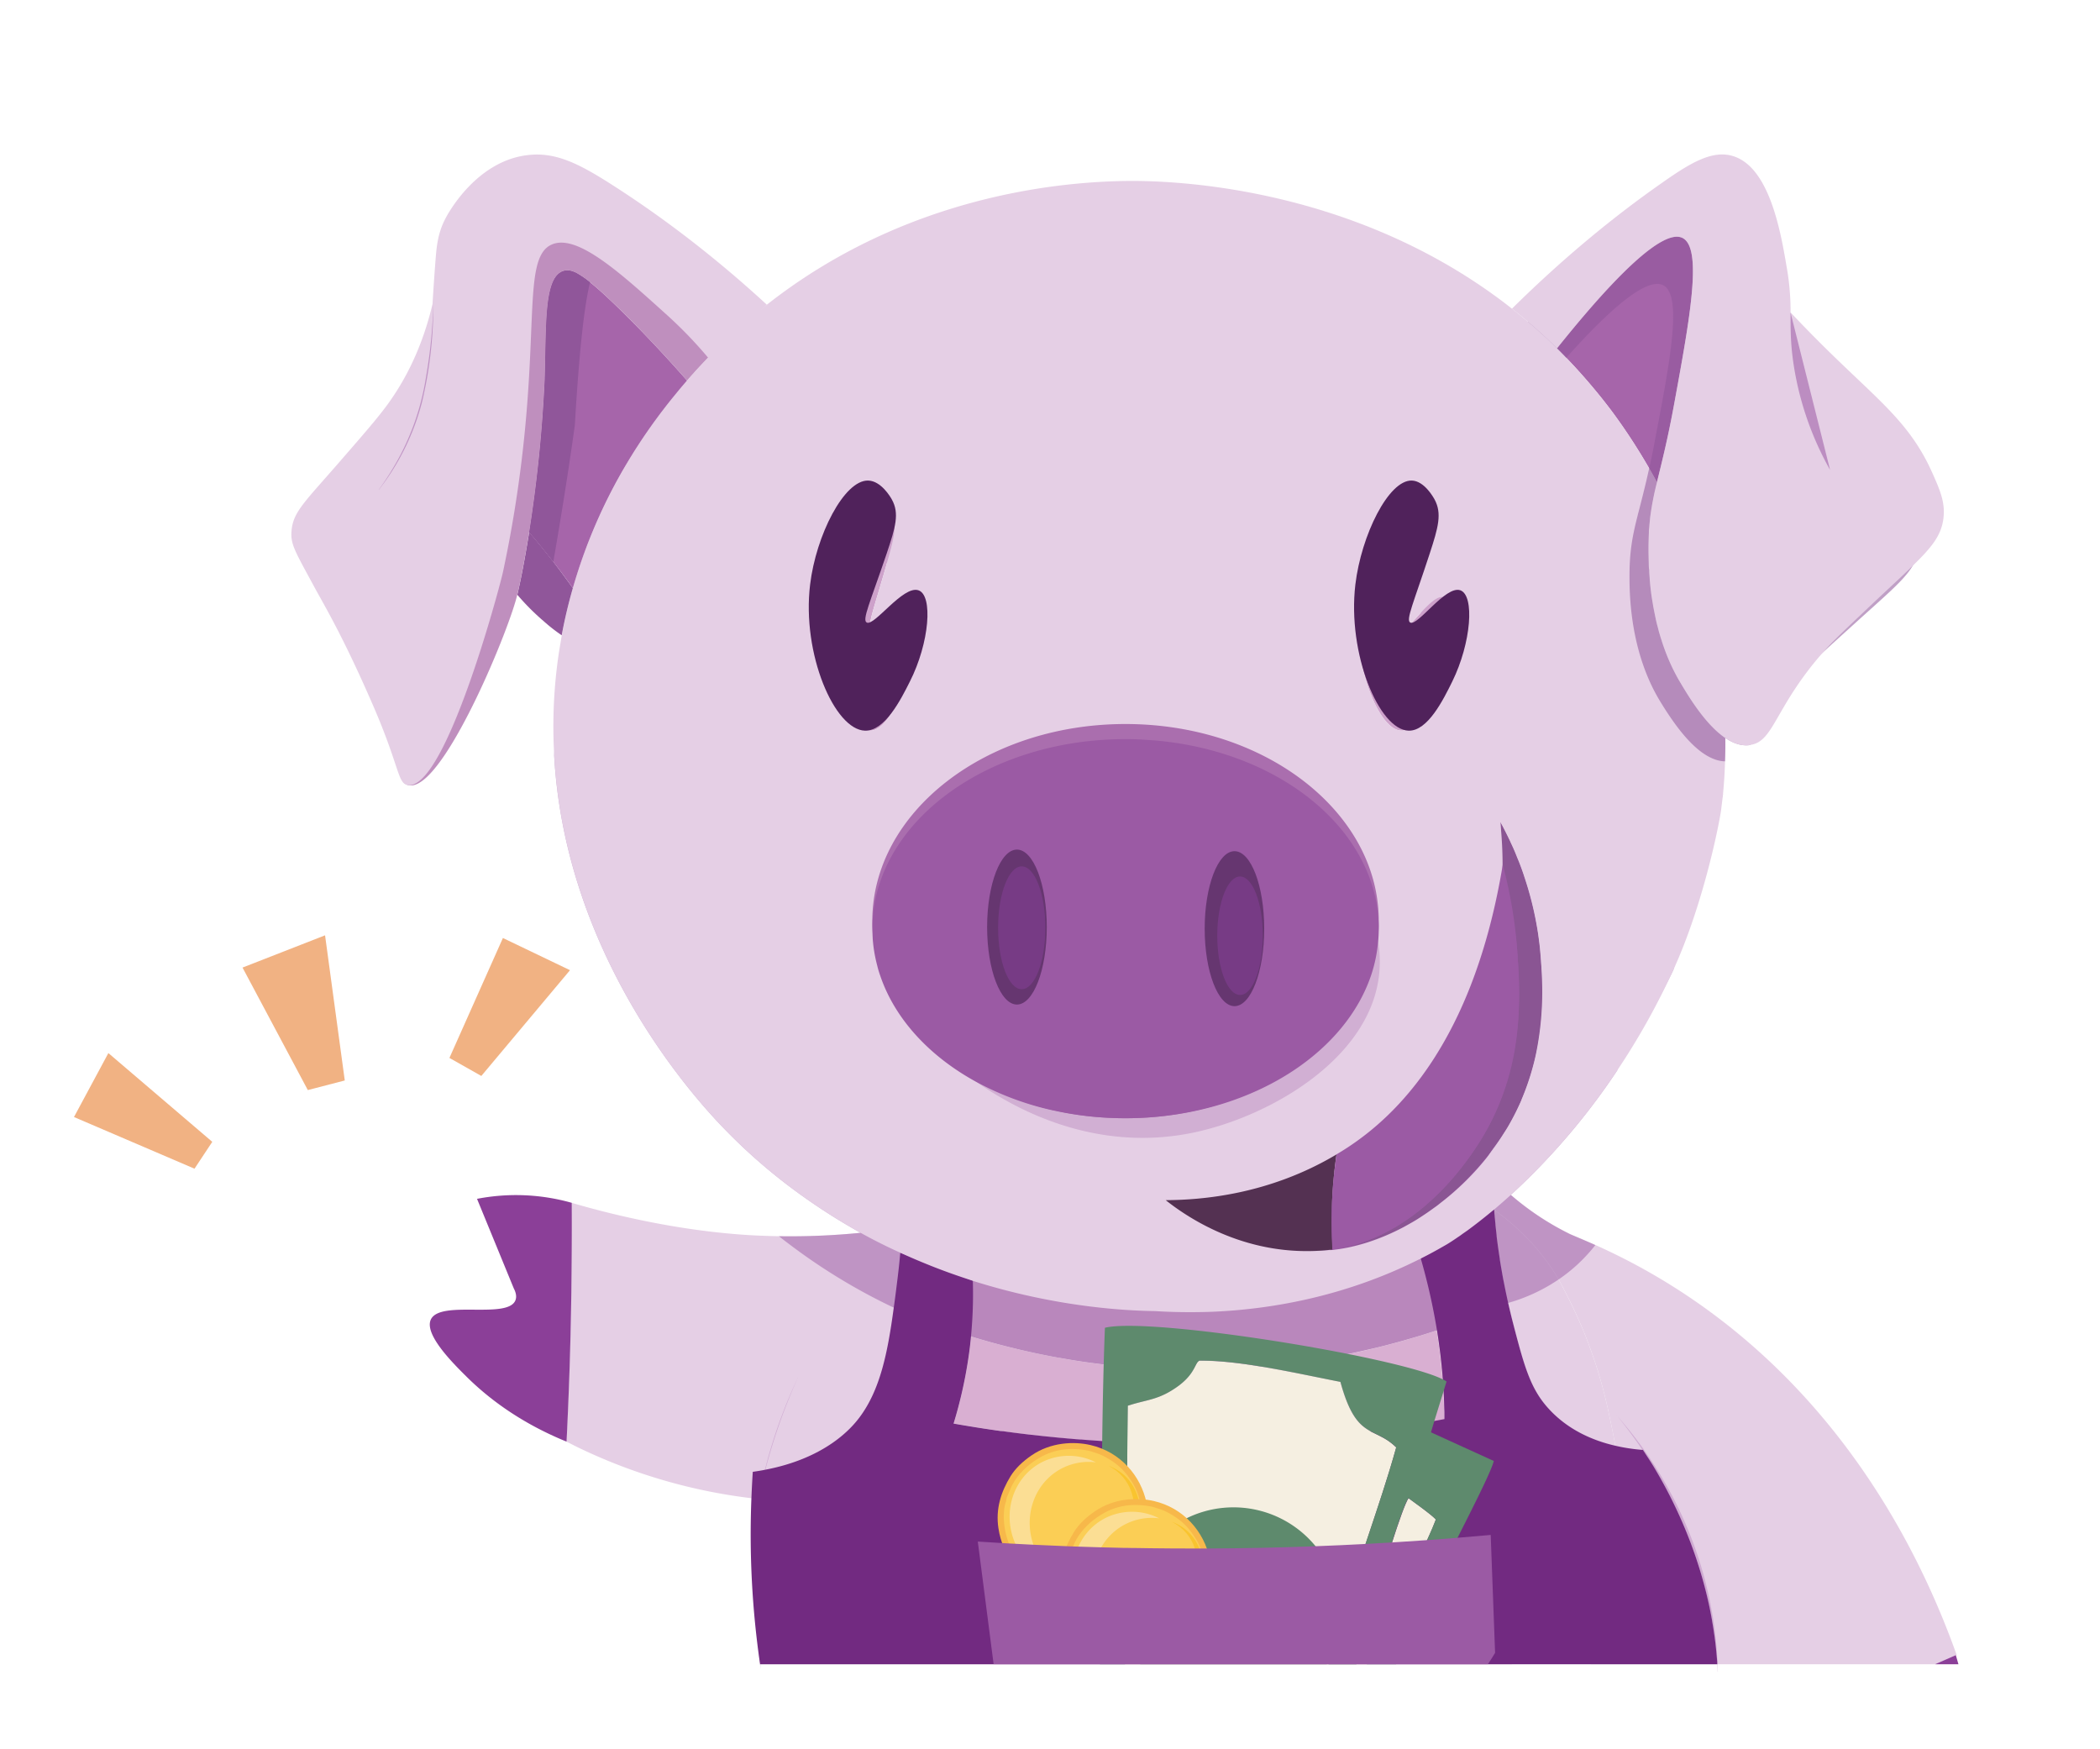 <svg id="Layer_1" data-name="Layer 1" xmlns="http://www.w3.org/2000/svg" viewBox="0 0 1709.66 1423.49"><defs><style>.cls-1{fill:#e5cfe5;}.cls-2,.cls-24,.cls-31,.cls-7{fill:#9b5aa4;}.cls-3{fill:#f1b283;}.cls-4{fill:#d9afd2;}.cls-5{fill:#d9b5d5;}.cls-6{fill:#8b3f98;}.cls-7{opacity:0.5;}.cls-8{fill:#cda1ca;}.cls-9{fill:#8a5593;}.cls-10{fill:none;}.cls-11{fill:#a665aa;}.cls-12{opacity:0.23;}.cls-13{fill:#853293;}.cls-14{fill:#722a81;}.cls-15{fill:#f5efe1;}.cls-15,.cls-16,.cls-18,.cls-19,.cls-20,.cls-21{fill-rule:evenodd;}.cls-16,.cls-17{fill:#5e8a6d;}.cls-18{fill:#f7b84a;}.cls-19{fill:#fbce55;}.cls-20{fill:#f9c42f;}.cls-21{fill:#fbde94;}.cls-22{fill:#50225b;}.cls-23{fill:#543152;}.cls-24{opacity:0.27;}.cls-25{fill:#aa6eae;}.cls-26{fill:#663670;}.cls-27{fill:#773b85;}.cls-28,.cls-29{fill:#90569a;}.cls-28,.cls-31{opacity:0.56;}.cls-30{fill:#b57fb4;opacity:0.87;}.cls-32{opacity:0.51;}</style></defs><path class="cls-1" d="M1315.18,1177.31c-17.12-3.91-38.07-12.24-54.43-30.18-15-16.45-20-34.91-29.36-71.1-1.2-4.73-2.4-9.84-3.67-15.32a539.4,539.4,0,0,1-11.57-75.89,186.13,186.13,0,0,1,26.81,22.82,179.3,179.3,0,0,1,25.45,33.11c.07.15.15.22.22.37.15.3.38.6.53.9l.22.45c.9,1.5,1.73,3.08,2.7,5,.38.6.68,1.27,1.06,2,.9,1.8,1.95,3.75,3.15,6.15.07.15.15.23.22.38,1.5,3.08,3.08,6.23,4.58,9.38,3.61,7.59,7,15.4,10.29,23.65,1.2,3.08,2.4,6.23,3.53,9.46,1.27,3.53,2.55,7.13,3.75,10.74,1.13,3.45,2.25,6.9,3.3,10.51.08.15.08.37.15.52,1.43,4.81,2.78,9.76,4.06,14.72.6,2.18,1,4.28,1.57,6.46s1,4.35,1.51,6.53C1310.9,1155.68,1313.07,1165.74,1315.18,1177.31Z"/><path class="cls-2" d="M1217.27,931.3c-5.78,10.6-50.9,93-133.38,104.63-.12-1.89-.24-3.77-.35-5.78s-.24-4-.24-6c-.23-10.25-.23-21.32.35-33,.12-3.3.36-6.6.59-9.78.83-9.54,1.89-18.61,3.07-27.1,3.18-1.88,6.24-3.77,9.31-5.77,102.15-67.16,125.24-183.8,130.19-243.19A310.12,310.12,0,0,1,1242.72,785C1244.6,811.71,1248.73,871.68,1217.27,931.3Z"/><polygon class="cls-3" points="60.23 909.34 158.35 951.39 172.82 929.53 88.23 857.28 60.23 909.34"/><polygon class="cls-3" points="197.44 787.67 250.6 887.39 280.69 879.58 264.64 761.41 197.44 787.67"/><polygon class="cls-3" points="409.43 763.6 365.89 861.23 391.86 875.9 464.05 789.8 409.43 763.6"/><path class="cls-4" d="M1175.84,1155.76a1104.91,1104.91,0,0,1-183.63,19.59,1101.43,1101.43,0,0,1-215.91-16.44,363.69,363.69,0,0,0,11.93-52.55c1-6.31,1.73-12.46,2.26-18.39a622.11,622.11,0,0,0,149.77,26.42c90.54,4.66,168.76-11.33,229.35-31.3.52,3.23,1.05,6.53,1.5,9.91A493.64,493.64,0,0,1,1175.84,1155.76Z"/><path class="cls-5" d="M1240,1180a238.17,238.17,0,0,0-32.88-68.46c2.4-5.18,10.51-23.8,11-46.63a85.56,85.56,0,0,0-8.33-40.31,87.26,87.26,0,0,0-15.77-22.37h-.07c-.45-.53-.83-.9-1.28-1.35-12.09,8-24.1,15.84-36.18,23.8-16.22,2.47-33.11,4.65-50.75,6.38h-.23c-7.13.82-14.26,1.42-21.69,2h-.08c-5.86.45-11.79.91-17.79,1.2h-.08c-23.35,1.43-47.74,2.11-73,1.81h-1.28a1007.43,1007.43,0,0,1-221.17-27.33c-.67,1.13-1.42,2.25-2.17,3.38s-1.43,2.33-2.11,3.53c-1.42,2.32-2.85,4.73-4.2,7.13-1.2,2.18-2.48,4.43-3.68,6.76a7.56,7.56,0,0,0-.45.82h-.07q-2.26,4-4.51,8.33c-1.5,2.93-2.93,5.86-4.35,8.86s-2.86,6-4.28,9.09-2.85,6.15-4.13,9.38c-.53,1.2-1,2.48-1.5,3.68-.83,2-1.65,4-2.48,6.16q-1.92,4.72-3.6,9.68a9.43,9.43,0,0,0-.53,1.35c-.9,2.55-1.8,5.18-2.63,7.81-.6,1.58-1.05,3.15-1.5,4.73-.75,2.18-1.42,4.43-2.1,6.68-.38,1.28-.75,2.55-1,3.83-.9,3-1.73,6-2.48,9.08-.9,3.46-1.73,7-2.55,10.59-.08.3-.15.67-.23,1a2.32,2.32,0,0,0-.22,1c0,.08,0,.08-.08.15-.82,3.68-1.57,7.43-2.25,11.19s-1.35,7.43-1.95,11.18l-.45,3.16c-.08.67-.23,1.35-.3,2-.45,3-.83,6-1.2,9-.38,3.38-.83,7.36-1.35,11.71v.08c-.53,4.35-1,9.16-1.36,14.26-.6,6.91-1,14.42-1.27,22.38-.15,4-.23,8.18-.23,12.46,0,3.07,0,6.23.15,9.38,0,1.88.08,3.75.15,5.71s.15,3.9.3,5.93c.15,2.4.3,4.8.53,7.2.15,2.18.37,4.43.6,6.61.6,5.26,1.28,10.59,2.1,15.92.45,2.4.9,4.88,1.35,7.28.23,1.42.53,2.85.83,4.2.82,4,1.73,7.89,2.78,11.86.6,2.41,1.27,4.81,2.1,7.21a2.08,2.08,0,0,0,.15.68c.37,1.42.82,2.85,1.35,4.28.75,2.4,1.58,4.8,2.48,7.13,1.05,2.92,2.25,5.85,3.53,8.71,1.05,2.55,2.17,5.1,3.45,7.65s2.48,5.18,3.9,7.66,2.71,5,4.21,7.36l.55.89h491.1C1253.11,1300.64,1256.16,1235,1240,1180Zm-448.36-18.51-2.47-.4-5.53-.92-.64-.11-.63-.1-1-.18-.48-.08-4.55-.79a365,365,0,0,0,11.94-52.55c1-6.31,1.72-12.47,2.25-18.4,2.2.67,4.42,1.34,6.68,2l2.23.65q1.5.45,3,.87,3,.87,6.14,1.72l4.69,1.26,2.36.62,2.39.62,3.21.81,3.23.8,4.08,1q6.15,1.47,12.5,2.85l4.34.92,4.58.94,4.62.91,3.75.72,4,.74.27,0,.35.06,2.44.43q2.88.51,5.79,1l3.18.52c1.33.22,2.66.43,4,.63l5.26.79c2.47.35,5,.7,7.48,1l2.12.28c1.36.17,2.73.35,4.1.51l.73.09.63.08q4.86.59,9.81,1.09c1,.11,2,.21,3,.3l2.43.24,1.1.1,3,.28,1.84.15c.42,0,.85.08,1.28.11q2.44.21,4.92.39c.59,0,1.19.1,1.79.13,1.53.12,3.07.22,4.61.32l1.4.09h0l1.86.11,4.45.25,5,.23,3.44.14,3.43.12,3.92.11,3.89.09,2.38,0,2.63,0c2.09,0,4.17,0,6.24,0h.71c2,0,3.89,0,5.83,0l5.23-.07,5.19-.12h.4l5.18-.16c3.22-.11,6.41-.25,9.59-.41l4.41-.24,3.06-.19,3.45-.23,2.88-.2.54,0c1.62-.12,3.23-.24,4.84-.38l5.33-.46h0c2.25-.21,4.49-.42,6.71-.65q3.56-.36,7.07-.76c1.36-.15,2.72-.31,4.07-.48,2-.24,4-.48,5.95-.74s3.93-.52,5.89-.79c2.15-.3,4.28-.61,6.41-.93h0c3.18-.48,6.34-1,9.46-1.5,1-.17,2.09-.34,3.13-.53s2.08-.35,3.12-.54l3.09-.55,3.08-.56,3.87-.74,4.18-.82,4-.82.1,0,.15,0,4.64-1,1.12-.24,3.73-.82,3.18-.72,1.89-.43,4.38-1,4.26-1q2.51-.62,5-1.24l1.78-.46c1.51-.39,3-.78,4.51-1.18,1.85-.49,3.69-1,5.51-1.49s3.64-1,5.44-1.52l2.69-.77c2.68-.77,5.34-1.55,8-2.35l3-.9,4.19-1.31c2.78-.87,5.53-1.76,8.24-2.65.52,3.23,1.05,6.53,1.5,9.91.11.76.21,1.52.31,2.28a3.87,3.87,0,0,1,.06.46c.08.52.15,1,.21,1.55,0,.33.09.65.13,1,.09.69.18,1.37.26,2a4.53,4.53,0,0,1,.06.5c.06.46.12.92.17,1.37.1.72.18,1.45.26,2.16v0c.07.55.13,1.1.19,1.65.19,1.69.37,3.37.54,5,.1,1,.2,2,.29,2.92q.12,1.13.21,2.25c.09.94.17,1.87.25,2.8.1,1.2.2,2.39.29,3.57.07.92.15,1.85.21,2.76l.09,1.25c0,.38,0,.75.08,1.12l0,.37c0,.61.08,1.21.11,1.8.08,1.21.15,2.42.22,3.61v0l.09,1.7c0,.78.09,1.55.12,2.32,0,.57.06,1.14.08,1.71l0,.68c0,.79.07,1.58.1,2.37q.11,2.7.18,5.34c0,1.27.07,2.54.09,3.79l0,1.65c0,.89,0,1.79,0,2.67q-4,.78-8.13,1.53-3,.57-6.11,1.11l-3.09.55-3.11.54q-3.84.66-7.76,1.31l-4.88.8-3.21.51-3.24.51-3.25.5-6.57,1-5,.71-2.26.32-.25,0-1.55.22-.81.11-.16,0-1.3.18-2.25.3-1.79.23-5.39.7-5.31.66-1,.12-2.35.29-2.43.28-1.19.14-2.32.26-3.71.41-3.67.4-3.8.4-2.21.22h0c-3.38.34-6.79.66-10.23,1l-.78.07-2,.18-3.78.33-3.38.28-.5,0-2.91.24-.47,0-.88.07-1,.07-.21,0-2.32.17-3.94.29-4,.27-4.42.29-1.56.1-4.68.28-6.28.34-5.34.26c-.63,0-1.27.06-1.9.09-1.38.07-2.76.13-4.15.18l-2.2.09c-1.32.06-2.65.11-4,.15l-2,.07-1.5,0-4.52.14-6.52.17q-6.26.15-12.44.21-9.06.09-18,0h-1.92l-2.08,0h-2.25c-.77,0-1.53,0-2.3,0l-1.51,0-3.18,0-2.77,0-3.69-.08-1,0-1.36,0-.9,0h-.84l-.57,0-2.23-.06-.69,0-1.91-.06h0l-2.06-.07-.55,0c-1.69,0-3.36-.11-5-.18l-1.06,0-.55,0-.52,0-.76,0h0l-4.18-.18-1.79-.08-3.37-.16-5.11-.26q-3.11-.16-6.18-.36c-1.32-.07-2.64-.16-4-.24l-.85-.06-3.35-.22c-2.22-.15-4.43-.3-6.63-.47q-2-.14-4-.3l-2.39-.19-.54,0-3-.24-.21,0-6.08-.52-5.85-.53-.18,0-6-.58L856,1170l-3.28-.33-.15,0-3.76-.4c-2.6-.28-5.19-.57-7.75-.87l-1.08-.13-.37,0-2.5-.29-.35-.05-.66-.08-2.25-.27q-4-.48-8-1l-3.73-.49c-1.94-.25-3.87-.52-5.79-.79l-.84-.12h-.1l-.13,0h-.11l-.2,0-.19,0-.63-.09-.4-.06-1.11-.16-1-.14-1-.14-.45-.07-2.68-.39-2.48-.37-2.88-.43-5.25-.81-2.66-.42Z"/><path class="cls-1" d="M739.54,1354.84H618.88a579.24,579.24,0,0,1-1.21-134.52h0l-5.92-.68a447.15,447.15,0,0,1-141.52-41.51c-3-1.48-6-3-9-4.52l-.11-.06h0q3-58.79,3.9-121.24c.45-24.7.45-49.1.38-73.12l.07,0c26.3,7.73,75.88,20.55,131.08,25.28,11,1,23.65,1.65,37.54,1.88a576.1,576.1,0,0,0,66.51-2.78c10.44-1.13,21.4-2.48,32.81-4.43,11.56,3.23,23.8,6.53,36.79,9.61-.75,1-1.43,2.25-2.1,3.38s-1.43,2.33-2.11,3.53c-1.42,2.32-2.85,4.73-4.2,7.13-1.35,2.18-2.55,4.43-3.83,6.68a8.89,8.89,0,0,0-.45.83c-1.5,2.77-3,5.55-4.43,8.4s-2.93,5.86-4.35,8.86-2.93,6-4.28,9.09-2.85,6.15-4.13,9.38c-.6,1.2-1.05,2.4-1.58,3.61-.82,2-1.65,4.12-2.4,6.23q-1.92,4.72-3.6,9.68a9.43,9.43,0,0,0-.53,1.35c-.9,2.55-1.8,5.18-2.63,7.81-.6,1.58-1.05,3.15-1.5,4.73-.75,2.18-1.42,4.43-2.1,6.68-.38,1.28-.75,2.55-1,3.83-.9,3-1.73,6-2.48,9.08-1,3.53-1.8,7-2.55,10.59-.08.3-.15.67-.23,1a2.32,2.32,0,0,0-.22,1c0,.08,0,.08-.08.15-.82,3.68-1.57,7.43-2.25,11.19s-1.35,7.35-1.95,11.18l-.45,3.16c-.08.67-.23,1.35-.3,2-.53,2.93-.9,5.93-1.28,9-.37,3.45-.82,7.36-1.27,11.71v.08c-.53,4.35-1,9.16-1.36,14.26-.6,6.91-1,14.42-1.27,22.38-.15,4-.23,8.18-.23,12.46,0,3.07,0,6.23.15,9.38,0,1.88.08,3.75.15,5.71s.15,3.9.3,5.93c.15,2.4.3,4.8.53,7.2.15,2.18.37,4.43.6,6.61.6,5.26,1.28,10.59,2.1,15.92.45,2.4.9,4.88,1.35,7.28.23,1.42.53,2.85.83,4.2.82,4,1.73,7.89,2.78,11.86.6,2.41,1.27,4.81,2.1,7.21a2.08,2.08,0,0,0,.15.68c.37,1.42.82,2.85,1.35,4.28.75,2.4,1.58,4.8,2.48,7.13,1.05,2.92,2.25,5.85,3.53,8.71,1.05,2.55,2.17,5.1,3.45,7.65s2.48,5.18,3.9,7.66,2.71,5,4.21,7.36Z"/><path class="cls-1" d="M1593,1347.34l-.67.31-15.38,7.19h-281.7c.19-.29.36-.59.54-.89,34.08-57.81,27.63-130,19.37-176.65-2.1-11.56-4.28-21.62-5.93-29.43-.53-2.18-1-4.35-1.51-6.53s-1-4.28-1.57-6.46c-1.28-5-2.63-9.91-4.06-14.71-.07-.15-.07-.38-.15-.53-1-3.6-2.17-7.05-3.3-10.51s-2.48-7.2-3.75-10.73c-1.13-3.23-2.33-6.38-3.53-9.46-3.3-8.26-6.68-16.07-10.29-23.65-1.5-3.15-3.07-6.31-4.58-9.38-.07-.15-.15-.23-.22-.38-1.2-2.4-2.25-4.35-3.15-6.15-.38-.68-.68-1.36-1.06-2-1-1.87-1.8-3.45-2.7-5l-.22-.45a3.28,3.28,0,0,0-.26-.43c-.09-.16-.19-.31-.27-.47s-.15-.23-.22-.38a179.64,179.64,0,0,0-25.45-33.11,186.13,186.13,0,0,0-26.81-22.82c4.36-3.68,9-7.73,13.82-12.08a224.72,224.72,0,0,0,48.65,32.13c6.38,3.08,11.18,4.88,15.76,6.75,1.5.6,3,1.28,4.51,2a507.83,507.83,0,0,1,67.41,36.48C1507.59,1141,1568.48,1278.65,1593,1347.34Z"/><path class="cls-6" d="M465.14,1052.35c-.46,31.35-1.21,54.92-1.42,61.51q-1,30.3-2.47,59.73c-40.53-16.51-66.46-38-81.65-53.1-10.84-10.75-34.88-34.61-28.69-46.61,8.14-15.79,62.69.37,68.75-15.44,1.3-3.39-.06-7.1-1.42-9.71l-29.88-72.79a166.76,166.76,0,0,1,77.13,3.24C465.63,1007.42,465.43,1032.11,465.14,1052.35Z"/><path class="cls-6" d="M1594.42,1354.84h-19.07l16.93-7.42c0,.08,0,.15.07.23Q1593.43,1351.32,1594.42,1354.84Z"/><path class="cls-7" d="M1263.08,838.49v-.22c-.08-2.25-.38-4.28-.45-6.16a287.63,287.63,0,0,0-7.74-47.45.09.09,0,0,0,0,0,.31.31,0,0,0-.06-.09c.07-.08,0-.08,0-.08A287,287,0,0,0,1233.08,726c0-.07-.07-.15-.11-.22-1.73-3.53-3.45-6.68-5-9.61.06,1.12.14,3.57.14,7.18h0q0,2.6-.06,6v.37c-1,45.42-13.74,188.66-131.46,265.91-4.13,2.71-8.18,5.18-12.31,7.58h-.07c-.3.23-.6.38-.91.61l0,0a295.41,295.41,0,0,1-27.58,13.79h-.08a14.54,14.54,0,0,0-1.4.58h0l-.06,0a276.53,276.53,0,0,1-38.51,12.91c-7.88,2.1-15.54,3.68-22.82,5h-.08a314.92,314.92,0,0,1-51.95,4.58,215.4,215.4,0,0,0,44.82,27.25.1.1,0,0,1,.15,0l80.1-33.64h.08l17.49-7.35h0L1173,989.54l.11,0,0,0,.15-.15.07-.08,70.27-29.43.23-.22C1266.38,910.86,1265,864.24,1263.08,838.49Zm104.65-236.1a160.55,160.55,0,0,1-11.56-24.1v0c-7.06-18.32-14-45.79-14.11-83.22a216.08,216.08,0,0,1,1-23.35v-.25c1.13-10.95,3.16-20.4,5.86-31.58v-.07c-2.1-3.9-4.19-7.65-6.22-11.17,0,0,0,0,0,0-2.84-4.87-5.55-9.44-8.24-13.78h0l0,0c-6.83-11-13.21-20.42-18.69-27.93-5-7-9.31-12.39-12.39-16.29a460.57,460.57,0,0,0-35.81-39.79,424.5,424.5,0,0,0-36.64-32.28c-132.43-104.28-288.58-104.43-314.7-104-49.85.75-182,10.36-299.1,106.38-8.48,6.83-16.66,14.19-24.92,21.92a453.12,453.12,0,0,0-32.88,34.16,463.35,463.35,0,0,0-49.25,67.86,429.92,429.92,0,0,0-43.77,101.13c-3.53,12.23-6.53,25.07-9,38.43-.75,4.13-1.42,8.49-2.18,12.84-1.95,12.84-3.3,25.45-4,37.76C460.61,784.52,572.85,902,592.22,921.53a456.83,456.83,0,0,0,58.86,50.52,494.92,494.92,0,0,0,49.54,31.53,576.1,576.1,0,0,1-66.51,2.78c5.71,4.5,11.34,8.71,17,12.84a483.49,483.49,0,0,0,76.57,45.34c3.68,1.73,7.43,3.45,11.11,5.11l.08.07c15.16,6.08,32.43,12.39,51.65,18.24,2.2.67,4.42,1.34,6.68,2l2.23.65q1.5.45,3,.87,3,.87,6.14,1.72l4.69,1.26,2.36.62,2.39.62,3.21.81,3.23.8,4.08,1q6.15,1.47,12.5,2.85l4.34.92,4.58.94,4.62.91,3.75.72,4,.74.27,0,.35.06,2.44.43q2.88.51,5.79,1l3.18.52c1.33.22,2.66.43,4,.63l5.26.79c2.47.35,5,.7,7.48,1l2.12.28c1.36.17,2.73.35,4.1.51l.73.09.63.08q4.86.59,9.81,1.09c1,.11,2,.21,3,.3l2.43.24,1.1.1,3,.28,1.84.15c.42,0,.85.08,1.28.11q2.44.21,4.92.39c.59,0,1.19.1,1.79.13,1.53.12,3.07.22,4.61.32l1.4.09h0l1.86.11,4.45.25,5,.23,3.44.14,3.43.12,3.92.11,3.89.09,2.38,0,2.63,0c2.09,0,4.17,0,6.24,0h.71c2,0,3.89,0,5.83,0l5.23-.07,5.19-.12h.4l5.18-.16c3.22-.11,6.41-.25,9.59-.41l4.41-.24,3.06-.19,3.45-.23,2.88-.2.54,0c1.62-.12,3.23-.24,4.84-.38l5.33-.46h0c2.25-.21,4.49-.42,6.71-.65q3.56-.36,7.07-.76c1.36-.15,2.72-.31,4.07-.48,2-.24,4-.48,5.95-.74s3.93-.52,5.89-.79c2.15-.3,4.28-.61,6.41-.93h0c3.18-.48,6.34-1,9.46-1.5,1-.17,2.09-.34,3.13-.53s2.08-.35,3.12-.54l3.09-.55,3.08-.56,3.87-.74,4.18-.82,4-.82.1,0,.15,0,4.64-1,1.12-.24,3.73-.82,3.18-.72,1.89-.43,4.38-1,4.26-1q2.51-.62,5-1.24l1.78-.46c1.51-.39,3-.78,4.51-1.18,1.85-.49,3.69-1,5.51-1.49s3.64-1,5.44-1.52l2.69-.77c2.68-.77,5.34-1.55,8-2.35l3-.9,4.19-1.31c2.78-.87,5.53-1.76,8.24-2.65,17.64-5.85,33.86-12,48.42-18.17,3.31-1.35,6.53-2.77,9.69-4.2a141.59,141.59,0,0,0,41.18-19.12l0,0a133.1,133.1,0,0,0,15.09-11.94,136.24,136.24,0,0,0,14.87-16.06c-1.51-.68-3-1.36-4.51-2-5.33-2.47-10.58-4.65-15.76-6.75A224.72,224.72,0,0,1,1230,972.73c4.43-4,8.93-8.26,13.66-12.92l.23-.22a553,553,0,0,0,72.82-88.29c-.08-2.33-.15-4.43-.23-6.31,2-2.62,4-5.4,6.16-8.4a445.46,445.46,0,0,0,39.71-67l40.39-143C1386.8,634.74,1373.58,612.22,1367.73,602.39ZM712.26,794.2c.53-2.78,1.13-5.63,1.8-8.33,0,0,0,0,0,0,.2-.79.4-1.58.61-2.37a148.26,148.26,0,0,1,27.24-53.59v0c38-48.33,106.37-80.61,184.52-80.61,76.12,0,143.09,30.56,181.52,76.8l.08.1a162.66,162.66,0,0,1,13.89,19.27l0,0,.46.78a139.93,139.93,0,0,1,18.5,48,135.56,135.56,0,0,1,2.1,23.5c0,62.61-43.91,117.26-109.08,146.24l-.11,0-.2.07a.06.06,0,0,0-.06,0h-.07l-.07,0a.52.52,0,0,0-.16.12,242.91,242.91,0,0,1-40.62,14,246.59,246.59,0,0,1-33,6,3.24,3.24,0,0,1-.74.15h-.08a287.71,287.71,0,0,1-32.43,1.88,272.85,272.85,0,0,1-61.49-7h-.15C775.4,958.54,710.16,894.05,710.16,817.7A128.15,128.15,0,0,1,712.26,794.2ZM1105.05,529c.14-.83.23-1.66.32-2.51h0c.08-.92.16-1.84.28-2.74a1,1,0,0,0,0-.17v0c5-36.57,22.37-75.46,37.36-74.86,5,.23,9.31,4.81,12.09,8.94l0,.05h0a60.63,60.63,0,0,1,3.19,5.64c.29.61.55,1.23.78,1.84,3.46,8.93,2,18.12-2.21,33.35v0l0,0h0l-.1.05s0,.05,0,.07h0c-.32,1.43-.71,3-1.16,4.55-.17.63-.36,1.27-.55,1.9-10.73,37.68-16.14,51.2-13.06,53.22,5,3.08,23.8-28.83,33.71-25a6,6,0,0,1,1.86,1.33l0,0c3.2,3.27,4.48,11.33,4,21.66h0c-.68,13.84-4.57,31.75-11.33,47.62-6,14-16.44,38.29-29.28,37.91C1121,641.35,1099.57,582.42,1105.05,529ZM672,560.91h0a178.53,178.53,0,0,1,.34-31.86c.23-1.73.38-3.53.6-5.26v0c5-36.62,22.23-75.63,37.31-75,4,.18,7.52,3.09,10.13,6.3.69.85,1.32,1.72,1.89,2.56a.08.08,0,0,1,0,0,30.73,30.73,0,0,1,3.28,5.74c3.85,8.16,3.31,16.2.25,28.55-.51,2.08-1.09,4.28-1.74,6.63,0,0,0,0,0,0-.6,2.1-1.2,4.2-1.88,6.61-10.73,37.68-16.14,51.2-13,53.22,5,3.08,23.73-28.83,33.71-25a5,5,0,0,1,1.78,1.33l0,0a11.79,11.79,0,0,1,2.63,4.83c3.93,12.45.11,40.74-10,64.46C731.48,618,721,642.33,708.13,642,692.18,641.47,675.21,603.48,672,560.91Zm522,441.32h-.07c-1.28,1-2.48,1.8-3.61,2.55s-2.25,1.65-3.22,2.25c-4,2.78-6.76,4.51-8.19,5.41a5.21,5.21,0,0,0-.82.52.86.86,0,0,0-.3.15c-7.13,4.13-14.19,8-21.32,11.57q30-19.94,59.75-39.87C1207.52,992,1200,997.8,1193.93,1002.23Z"/><path class="cls-8" d="M744.68,534.7a139.38,139.38,0,0,1-7.31,22.15c-5.89,14-16.38,38.3-29.22,37.94-14.73-.35-30.28-32.63-35.23-71a190.83,190.83,0,0,1-.59-41.82c3.89-38.06,22.15-80.95,37.94-80.36,8.37.36,14.37,12.49,15.32,14.61,5.06,10.61,2.47,21.33-3.3,41.36,0,.12-.12.35-.12.47-10.72,37.7-16.14,51.25-13,53.26,2.47,1.53,8.37-5.66,14.85-12.73s13.78-14.26,18.85-12.25C750.33,489.11,750.68,511.14,744.68,534.7Z"/><path class="cls-8" d="M1177.56,534.7a139.34,139.34,0,0,1-7.3,22.15c-6,14-16.5,38.3-29.34,37.94-14.73-.35-30.28-32.63-35.23-71a190.22,190.22,0,0,1-.59-41.82c3.89-38.06,22.27-80.95,37.94-80.36,8.25.36,14.37,12.49,15.31,14.61,5.07,10.61,2.6,21.33-3.18,41.48,0,.11-.11.23-.11.35-10.73,37.7-16.15,51.25-13.08,53.26,2.47,1.53,8.36-5.54,14.84-12.61l.12-.12c6.6-7.07,13.79-14.26,18.74-12.25C1183.22,489.11,1183.45,511.26,1177.56,534.7Z"/><path class="cls-9" d="M1227.28,917.91c-6.15,10.07-54.34,88.34-142.45,99.29,78.27-11.07,121.1-89.22,126.58-99.29,29.85-56.57,25.94-113.48,24.15-138.87a294.91,294.91,0,0,0-15.1-75.58,299.68,299.68,0,0,0,1.12-34.44,272,272,0,0,1,32.87,110C1256.47,804.43,1260.83,861.34,1227.28,917.91Z"/><path class="cls-10" d="M1230.9,251.33c-4.4,4.29-8.79,8.68-13.3,13.3"/><path class="cls-11" d="M1363.37,326.86c-5.66,31.23-10.61,50.08-14.38,65.75q-3.18-5.83-6.36-11.31a485.35,485.35,0,0,0-26.86-41.6c-5-6.95-9.31-12.37-12.37-16.26q-13.79-17.13-28.28-32.16c-2.48-2.59-4.95-5.19-7.54-7.66,72.58-90.72,94.37-93.91,102.39-89.78C1386.11,202.44,1375.86,258.76,1363.37,326.86Z"/><path class="cls-10" d="M1315.73,339.68a144.06,144.06,0,0,0,16.6-21.43,148.94,148.94,0,0,0,11.75-22.52"/><g class="cls-12"><path class="cls-13" d="M649.62,1121.45a464.74,464.74,0,0,0-32,98.86q1.18-6.39,2.54-12.77a402.24,402.24,0,0,1,29.44-86.09Z"/></g><path class="cls-14" d="M1398.07,1354.84H618.88c.16,1.35.34,2.7.52,4.06-.21-1.36-.41-2.71-.6-4.06a735,735,0,0,1-7.06-135.2c.3-7.43.67-14.56,1.12-21.47,3.6-.52,7-1.05,10.27-1.73h0c49.62-9.53,70.49-34.38,76.65-42.64,16.74-22.37,22.9-52.32,27.85-89.26,1.13-7.73,2.1-15.84,3.15-24.25s1.73-15.69,2.18-20.49l25,9.68c.08,0,.08,0,.15.08L792,1042.62v.07a357.76,357.76,0,0,1-1.5,45.27c-.53,5.93-1.28,12.09-2.25,18.4a365,365,0,0,1-11.94,52.55l4.55.79.48.08,1,.18.63.1.64.11,5.53.92,2.47.4,2.61.42,2.66.42,5.25.81,2.88.43,2.48.37,2.68.39.45.07,2,.28,1.11.16.4.06.63.09.19,0,.2,0h.11l.13,0,.54.08.4,0c1.92.27,3.85.54,5.79.79l3.73.49q3.95.52,8,1l1.35.17.9.1.66.08.35.05,2.5.29.37,0,.95.12h.13c2.56.3,5.15.59,7.75.87l3.76.4.15,0,3.28.33,2.47.25,6,.58.18,0,5.85.53,6.08.52.21,0,3,.24.54,0,2.39.19q2,.17,4,.3c2.2.17,4.41.32,6.63.47l3.35.22.85.06c1.31.08,2.63.17,4,.24q3.07.19,6.18.36l5.11.26,3.37.16,1.79.08,4.18.18h0l.76,0,.52,0,.55,0,1.06,0c1.67.07,3.34.13,5,.18l.55,0,2.06.07h0l1.91.06.69,0,2.23.06.57,0h.84l2.26.06,1,0,3.69.08,2.77,0,3.18,0,1.51,0,.66,0,1.75,0h2.14l2.08,0h1.92q8.9,0,18,0,6.18-.06,12.44-.21l6.52-.17,4.52-.14,1.5,0,2-.07c1.32,0,2.65-.09,4-.15l2.2-.09c1.39,0,2.77-.11,4.15-.18.63,0,1.27,0,1.9-.09l5.34-.26,6.28-.34,4.68-.28,1.56-.1,4.42-.29,4-.27,3.94-.29,2.53-.19,5.29-.42.5,0,3.38-.28,3.78-.33,2-.18.78-.07c3.44-.32,6.85-.64,10.23-1h0l2.21-.22,3.8-.4,3.67-.4,3.71-.41,2.32-.26,1.19-.14,2.43-.28,2.35-.29,1-.12,5.31-.66,3.6-.46,1.79-.24,1.79-.23,2.25-.3,1.3-.18.16,0,.81-.11,1.38-.19.17,0,.25,0,2.26-.32,5-.71,6.57-1,3.25-.5,3.24-.51,3.21-.51,4.88-.8q3.91-.64,7.76-1.31l3.11-.54,3.09-.55q3.08-.54,6.11-1.11,4.11-.75,8.13-1.53c0-.88,0-1.78,0-2.67l0-1.65c0-1.25,0-2.52-.09-3.79q-.08-2.64-.18-5.34c0-.79-.06-1.58-.1-2.37l0-.68c0-.57,0-1.14-.08-1.71,0-.77-.07-1.54-.12-2.32l-.09-1.7v0c-.07-1.19-.14-2.4-.22-3.61,0-.59-.07-1.19-.11-1.8l0-.37c0-.37,0-.74-.08-1.12l-.09-1.25c-.06-.91-.14-1.84-.21-2.76-.09-1.18-.19-2.37-.29-3.57-.08-.93-.16-1.86-.25-2.8q-.09-1.12-.21-2.25c-.09-1-.19-1.94-.29-2.92-.17-1.66-.35-3.34-.54-5-.06-.55-.12-1.1-.19-1.65v0c-.08-.71-.16-1.44-.26-2.16,0-.45-.11-.91-.17-1.37a4.53,4.53,0,0,0-.06-.5c-.08-.68-.17-1.36-.26-2,0-.33-.08-.65-.13-1-.06-.51-.13-1-.21-1.55a3.87,3.87,0,0,0-.06-.46c-.1-.76-.2-1.52-.31-2.28-.45-3.38-1-6.68-1.5-9.91a501.94,501.94,0,0,0-13.21-58.4q30-19.94,59.75-39.87c.08,1,.16,2,.24,3s.16,1.74.24,2.61c0,.61.11,1.23.17,1.84s.13,1.4.2,2.1l.21,2.12a1.49,1.49,0,0,1,0,.21l.06.58c0,.12,0,.25,0,.37l.88,7.84.06.57a.09.09,0,0,1,0,.05c0,.15,0,.29,0,.44.25,2.27.56,4.61.89,7,.17,1.26.35,2.52.53,3.79l.33,2.32q.21,1.41.42,2.79c.15,1,.31,2.06.47,3.07,0,.12,0,.24,0,.36l.09.59c0,.2.07.4.1.6s.06.41.1.6c.12.7.23,1.39.34,2.08l.24,1.44c.27,1.56.54,3.09.8,4.59l.39,2.24c.27,1.49.54,3,.82,4.41.15.71.29,1.42.44,2.13,1.12,5.79,2.25,11.12,3.38,16.22,1.27,5.48,2.47,10.59,3.68,15.32,9.38,36.18,14.33,54.65,29.35,71.09,16.36,17.94,37.31,26.28,54.43,30.18a146,146,0,0,0,22.29,3.38h.08c.22.38.45.67.6,1l1,1.47,0,.05c.95,1.45,1.89,2.9,2.84,4.34l.75,1.14c.41.63.81,1.26,1.21,1.9.62,1,1.24,2,1.87,3,15.61,25.83,35.21,65.09,45.79,114.56.75,3.61,1.43,7.21,2.1,10.89.38,2.48.83,5,1.21,7.43.28,1.88.55,3.76.84,5.63,0,.33.09.65.13,1l.21,1.62c.1.76.19,1.52.28,2.27q.47,3.82.83,7.55t.65,7.31c.06.69.11,1.37.15,2C1398,1354.2,1398.06,1354.52,1398.07,1354.84Z"/><g class="cls-12"><path class="cls-13" d="M1316.31,1152.35a330.21,330.21,0,0,1,57.91,92.81,320.77,320.77,0,0,1,24.33,115.8h-.2c-3.56-76.11-34.13-150.19-82-208.61Z"/></g><path class="cls-15" d="M1169,1237c-1.78,4.76-4.24,10.48-7.18,16.88-12.75,27.78-34.52,68.56-49,101h-8.48c4.64-17.28,9.48-34.36,14.39-51.4,1.33-4.6,7.92-27.06,14.55-47.71,5.39-16.78,10.81-32.34,13.47-36.16C1152,1223.51,1165.2,1232.78,1169,1237Z"/><path class="cls-15" d="M1136.73,1178.27c-6.55,23.76-15.63,50.7-25,78.68-7.56,22.61-15.3,45.9-22,68.75-2.18,7.38-4.25,14.72-6.18,22-.63,2.4-1.26,4.79-1.85,7.17H915.84l.15-13,.06-5.08,0-3.55v-1.37l.61-53.25.08-7.08h0l0-3.46h0l.09-7.92.05-4.48h0l.18-15.29.11-9.51.06-5.24,0-4.83.16-13.78.05-3.81,0-2.5h0l.09-7.32.21-18.85.35-30.16c14-4.59,22.42-4.55,34.71-11.84,11.24-6.67,15.92-12.77,18.55-17.3,2.26-3.88,3-6.61,5.06-7.57,15.3-.13,33.15,2,51.23,5h0c22.31,3.71,45,8.71,63.53,12.3,7.74,28.41,15.94,35.6,25.13,40.53C1122.72,1168.82,1129.41,1171.11,1136.73,1178.27Z"/><path class="cls-16" d="M1216.15,1189.34c-1.92,7.71-14.56,33-29.57,62.59-18.15,35.83-39.76,78-50,102.91h-23.85c14.49-32.45,36.26-73.23,49-101,2.94-6.4,5.4-12.12,7.18-16.88-3.76-4.17-17-13.44-22.26-17.38-2.66,3.82-8.08,19.38-13.47,36.16-6.63,20.65-13.22,43.11-14.55,47.71-4.91,17-9.75,34.12-14.39,51.4h-22.61c.59-2.38,1.22-4.77,1.85-7.17,1.93-7.25,4-14.59,6.18-22,6.73-22.85,14.47-46.14,22-68.75,9.36-28,18.44-54.92,25-78.68-7.32-7.16-14-9.45-20.25-12.78-9.19-4.93-17.39-12.12-25.13-40.53-18.57-3.59-41.22-8.59-63.53-12.3h0c-18.08-3-35.93-5.16-51.23-5-2.06,1-2.8,3.69-5.06,7.57-2.63,4.53-7.31,10.63-18.55,17.3-12.29,7.29-20.76,7.25-34.71,11.84l-.35,30.16-.21,18.85-.09,7.32h0l0,2.5-.05,3.81-.16,13.78,0,4.83-.06,5.24-.11,9.51-.18,15.29h0l-.05,4.48-.09,7.92h0l0,3.46h0l-.08,7.08-.61,53.25v1.37l0,3.55-.06,5.08-.15,13H895.45q.25-9.84.45-19.69c0-1.86.07-3.72.1-5.58q.06-2.55.09-5.1.12-6.79.21-13.6h0q.13-9.27.23-18.53l.06-5.43h0c0-.78,0-1.55,0-2.33h0c0-1.34,0-2.68,0-4h0q.11-10.44.18-20.88v-.45q.07-10.87.14-21.76c0-1.56,0-3.11,0-4.67,0-2,0-3.91,0-5.86q.15-21,.35-42.12c0-1.79,0-3.58,0-5.36h0c0-2,.05-4,.07-6q.38-31.28,1.21-62.57.42-15,1-30c24.72-6.14,124.63,6.7,198.3,21.39,35,7,64,14.37,76.32,20.36a28.48,28.48,0,0,1,3.51,2l-2.77,9v0l-7.37,23.76L1165,1166Z"/><path class="cls-17" d="M1089.71,1325.7c0,.12,0,.23,0,.35a85.85,85.85,0,0,1-6.13,21.62q-1.58,3.69-3.48,7.17H928.38a86.59,86.59,0,0,1-5.55-12.34q-.92-2.55-1.66-5.18c-.33-1.13-.64-2.28-.91-3.43h0a86.35,86.35,0,0,1,37.2-93.07l.51-.33c1.17-.74,2.35-1.45,3.55-2.13,1.52-.87,3.06-1.68,4.63-2.45a86.39,86.39,0,0,1,123.57,89.79Z"/><path class="cls-18" d="M839.74,1184.82c-7.26,5-13.08,10.54-17,16.9-7.93,12.93-12.25,26.82-9.91,42.28,7.09,46.88,58.95,67.08,94.51,42.38,46.78-32.49,29.25-98.74-19.48-110C874.36,1173.24,855.42,1174,839.74,1184.82Z"/><path class="cls-19" d="M846.62,1186.53c-10,5.76-18.1,13.67-23,23.29l-4,9.24c-.23,1-.19,1.43-.38,2.38a17.87,17.87,0,0,1-.68,2.23c-3.23,11.22-.44,28.58,5.89,39.29,4.26,7.2,8.68,12.74,14.84,17.49a53,53,0,0,0,27.37,11.07,62.47,62.47,0,0,0,10.59.22c19-.89,37.79-13.42,46.1-30.26,3.71-7.53,2.59-5.49,4.34-11.64,3.7-13,2-29.59-4.92-41.4-6.34-10.84-13-17-23.34-22.58a43.51,43.51,0,0,0-9.37-3.7,27.78,27.78,0,0,0-4.5-1.32C872.31,1178.35,859.12,1179.32,846.62,1186.53Z"/><path class="cls-20" d="M868.16,1288.27c43,6.36,79.84-70.93,34.35-95C950,1210.8,928.37,1296.43,868.16,1288.27Z"/><path class="cls-21" d="M849.22,1189.84a48.47,48.47,0,0,1,43,.63,47.42,47.42,0,0,0-26.65,4.35c-24.61,11.93-34.35,42.65-21.76,68.63a53.92,53.92,0,0,0,24.33,24.82,52.93,52.93,0,0,1-40.7-29.8C814.87,1232.49,824.61,1201.76,849.22,1189.84Z"/><path class="cls-18" d="M891.25,1230.38c-7.25,5-13.08,10.54-17,16.9-7.94,12.93-12.25,26.81-9.92,42.27,7.09,46.88,58.95,67.08,94.51,42.38,46.78-32.49,29.25-98.74-19.47-110C925.88,1218.79,906.93,1219.58,891.25,1230.38Z"/><path class="cls-19" d="M898.14,1232.08c-10,5.77-18.11,13.67-23,23.3l-4,9.24c-.23,1-.19,1.42-.37,2.37a18.07,18.07,0,0,1-.69,2.24c-3.23,11.22-.44,28.57,5.9,39.28,4.26,7.2,8.68,12.75,14.84,17.5a53,53,0,0,0,27.36,11.06,61.56,61.56,0,0,0,10.6.22c19-.88,37.79-13.41,46.09-30.26,3.72-7.53,2.59-5.48,4.34-11.63,3.71-13,2-29.6-4.91-41.41-6.35-10.84-13-17-23.34-22.58a44.24,44.24,0,0,0-9.37-3.7,28,28,0,0,0-4.5-1.31C923.83,1223.9,910.63,1224.88,898.14,1232.08Z"/><path class="cls-20" d="M919.67,1333.82c43,6.37,79.85-70.92,34.36-95C1001.48,1256.35,979.89,1342,919.67,1333.82Z"/><path class="cls-21" d="M900.73,1235.39a48.47,48.47,0,0,1,43,.64,47.26,47.26,0,0,0-26.65,4.35c-24.6,11.92-34.34,42.65-21.75,68.63a53.83,53.83,0,0,0,24.32,24.81C902.91,1331.73,887.2,1321,879,1304,866.39,1278,876.13,1247.31,900.73,1235.39Z"/><path class="cls-2" d="M1217.19,1345.56q-2.91,4.8-5.89,9.28H808.94q-6.45-50-12.89-99.91c6.57.43,13.16.84,19.81,1.23h0l5.52.32,5.29.29q7.32.4,14.7.76,13.39.65,27,1.18l5.26.2,4.32.15q9.25.33,18.61.58h.25q8.86.25,17.83.44l2.27,0,4.76.1h0l2.29,0h0l5.53.08q3.24.08,6.46.1,18.57.25,36.84.23h4.69l5.07,0q45.17-.2,88.49-1.86,20.55-.76,40.67-1.84,10.8-.57,21.49-1.22,14.4-.88,28.55-1.9,12.49-.9,24.8-1.9,13.65-1.1,27.06-2.33Q1215.41,1297.59,1217.19,1345.56Z"/><path class="cls-1" d="M1404.59,600.81c-16.74-11.34-30.78-35.36-36.86-45.57-1.43-2.4-3.23-5.55-5.18-9.53a35.19,35.19,0,0,1-2-4.13,161.61,161.61,0,0,1-7.88-20.5c-.6-1.8-1.2-3.83-1.8-5.78s-1-4.13-1.65-6.23-1.06-4.43-1.51-6.61c-.45-2.4-1-4.72-1.42-7.13s-.83-4.88-1.28-7.5c-.21-1.26-.4-2.55-.57-3.86s-.34-2.66-.5-4q-.36-3-.63-6.18l-.18-2.1v-.25c-.06-.59-.12-1.19-.17-1.79a54.61,54.61,0,0,1-.35-5.46,42.33,42.33,0,0,1-.3-5.33v0c-.08-1.76-.13-3.55-.17-5.37,0-.93,0-1.86,0-2.8s0-1.84,0-2.76v-1.51c0-1.63,0-3.23,0-4.8v-.2c0-2.53.13-5,.26-7.31a42.09,42.09,0,0,1,.38-5.48c.22-2.48.45-4.95.67-7.36a239.53,239.53,0,0,1,5.56-28.52v-.08c-2.09-3.88-4.18-7.62-6.34-11.28l0-.06c-5.18-9-10.26-17.19-15-24.47h0l-1.25-1.9-1.24-1.86c-.82-1.23-1.64-2.43-2.44-3.61l-1.58-2.3-.78-1.12q-1.15-1.66-2.28-3.24h0c-.49-.7-1-1.39-1.47-2.06l-.72-1h0l0,0h0c-.92-1.29-1.82-2.52-2.69-3.71s-1.88-2.52-2.77-3.69c-2.67-3.5-5-6.44-6.89-8.77-9.23-11.49-18.62-22.15-28.3-32.21-2.48-2.55-5-5.18-7.51-7.65L1266,282l-1.63-1.6c-.53-.53-1.06-1-1.6-1.55l-1.6-1.53c-1.39-1.33-2.8-2.65-4.21-3.94l-1.78-1.63q-3.63-3.31-7.32-6.47c-1.26-1.08-2.53-2.16-3.8-3.21-4.36-3.68-8.71-7.28-13.07-10.74-132.43-104.27-288.58-104.35-314.7-104-48.84.73-176.67,10-292,100.74q-3.57,2.81-7.12,5.72l-2.33,1.89c-1.34,1.09-2.66,2.19-4,3.32-4.91,4.14-9.75,8.44-14.59,12.91l-4,3.73-2.4,2.27-1.75,1.68c-2.12,2-4.48,4.35-7,6.92-1.46,1.46-3,3-4.6,4.67-3,3.07-6.15,6.45-9.5,10.14L564.44,304c-1.66,1.86-3.37,3.79-5.1,5.8-.94,1.08-1.9,2.18-2.86,3.3q-1.82,2.11-3.65,4.32c-5.53,6.61-11.33,13.87-17.19,21.81-.75,1-1.5,2-2.24,3.06s-1.5,2.06-2.25,3.11l-1.5,2.11q-3,4.25-6,8.72c-.55.81-1.09,1.62-1.63,2.44q-4.08,6.13-8.11,12.68c-1.27,2.08-2.54,4.18-3.8,6.32q-3.52,6-7,12.22c-.39.7-.77,1.4-1.15,2.1s-.77,1.41-1.15,2.12c-1,1.9-2,3.81-3,5.75-5,9.7-9.87,19.92-14.41,30.68-.45,1.07-.91,2.15-1.35,3.23s-.9,2.18-1.34,3.28c-.88,2.18-1.75,4.4-2.61,6.63-4.3,11.15-8.25,22.81-11.71,35,0,0,0,.05,0,.07q-3.27,11.34-5.93,23.35c-.32,1.43-.63,2.86-.93,4.3-.09.38-.17.75-.24,1.13s-.16.72-.23,1.08c-.19.88-.37,1.77-.54,2.66-.07.31-.14.62-.19.93-.32,1.66-.64,3.32-.95,5-.75,4.13-1.42,8.48-2.18,12.84a404.58,404.58,0,0,0-4,84.9C460.61,784.52,572.85,902,592.22,921.53a456.83,456.83,0,0,0,58.86,50.52,494.92,494.92,0,0,0,49.54,31.53q16.23,9,32.36,16.22c8.26,3.82,16.44,7.28,24.55,10.51l.08.07h.07c11.71,4.66,23.2,8.71,34.31,12.24v.07c70.19,22.22,128,24.33,148.27,24.63,12,.75,27.4,1.2,45.27.6a.1.1,0,0,1,.15,0c45.49-1.8,107.2-11.19,170.72-43.24,7.13-3.53,14.19-7.44,21.32-11.57a.86.86,0,0,1,.3-.15,5.21,5.21,0,0,1,.82-.52c1.43-.9,4.21-2.63,8.19-5.41,1-.6,2-1.35,3.22-2.25s2.33-1.58,3.61-2.55h.07c6.08-4.43,13.59-10.21,22.22-17.42,4.36-3.68,9-7.73,13.82-12.08,4.43-4,8.93-8.26,13.66-12.92l.23-.22a553,553,0,0,0,72.82-88.29,580.7,580.7,0,0,0,45.64-81.75c24.93-54.51,37.84-121.32,39-131.08.45-4.06,1-8,1.42-11.94.83-9.08,1.43-17.87,1.65-26.73v0C1404.59,613.4,1404.74,607,1404.59,600.81ZM1238.75,895.32a203.77,203.77,0,0,1-9.83,19.76c-.53.94-1.08,1.89-1.64,2.83h0c-.3.49-.68,1.11-1.15,1.86s-1,1.63-1.71,2.65l-.56.91,0,0a.24.24,0,0,1-.06.09,188.81,188.81,0,0,1-11.21,16.14l-.07.07-.06.07-.06.09,0,.08-.06.06a219.13,219.13,0,0,1-39.94,39.64,58.05,58.05,0,0,1-5,3.77l-.09.06-.21.16-1.78,1.28c-.67.48-1.37,1-2,1.43-1.08.75-2.16,1.5-3.28,2.24s-2.2,1.48-3.33,2.2l0,0-.14.09-.1.07-.7.46c-4,2.63-8.33,5-12.69,7.43-19.22,10.21-39.56,17-59.68,18.92a110.35,110.35,0,0,1-15.69.67h-.24c-3.83-.07-7.8-.37-11.62-.81h-.08a244.44,244.44,0,0,1-36.11-6.91,223.43,223.43,0,0,1-59.76-26.5c-3.35-2.09-6.49-4.25-9.25-6.11l-.31-.23a8.21,8.21,0,0,0-.84-.67L949,977a285.06,285.06,0,0,0,43.62,1.21c27.25-1.43,60.28-7.44,93.61-24.25h.08c3.22-1.57,6.58-3.3,9.8-5.16l0,0,.1-.06.17-.11.1-.06s.07,0,.08-.06h0l.08-.05,0,0,.09,0c67.08-38.4,111.21-110.92,123.21-195.67,0,0,0,0,0-.08.07-.42.14-.77.21-1.19,0-.15.08-.23.08-.38a339.34,339.34,0,0,0,3-38.43v-.2c.06-2.78.08-5.59.06-8.39h0c0-11.39-.64-22.94-1.82-34.53v-.08a.06.06,0,0,0,0,0c0-.1,0-.19,0-.3s0,0,0,0v0h0c.74,1.34,1.56,2.79,2.3,4.28,1.5,2.92,3.15,6.08,4.73,9.46a27.16,27.16,0,0,1,1.35,2.92q1,2.07,2,4.24l.43,1c.21.47.42,1,.62,1.44l.27.61c0,.11.09.22.14.34.56,1.35,1.11,2.73,1.65,4.13s1.29,3,1.89,4.57h0q.94,2.43,1.86,4.95l.6,1.65.08.24c.48,1.4,1,2.81,1.42,4.27a272.69,272.69,0,0,1,10.43,41c.68,3.82,1.28,7.73,1.73,11.78.1.58.18,1.17.26,1.76.15,1.18.28,2.38.4,3.6.06.62.11,1.23.17,1.85,0,.39.09.78.13,1.17a2.28,2.28,0,0,0,0,.26c.1,1,.18,2,.26,2.95,0,.49.07,1,.11,1.47l.09,1.07c0,.59.1,1.2.15,1.82,0,.81.1,1.65.14,2.52,0,0,.07,0,0,.08a1.36,1.36,0,0,0,.07.52c0,.3,0,.6.08.91,0,0,0,.07,0,.1l.09,1.34c0,.82.08,1.66.12,2.53.23,2.63.3,5.41.38,8.33a251.14,251.14,0,0,1-5,59.84c-1,4.73-2.25,9.53-3.67,14.41a207.41,207.41,0,0,1-8,22.45.37.37,0,0,1,0,.11.84.84,0,0,1-.08.19h0S1238.77,895.31,1238.75,895.32ZM693.13,584.16c-.22-.3-.44-.61-.65-.93s-.38-.54-.56-.82c-.46-.69-.92-1.4-1.36-2.14-.17-.26-.33-.52-.48-.79s-.35-.58-.51-.87c-.3-.5-.58-1-.87-1.54q-.63-1.14-1.23-2.34-.32-.59-.6-1.2c-.4-.81-.79-1.63-1.18-2.48-.2-.41-.39-.84-.57-1.27q-1.15-2.58-2.22-5.36c-.21-.53-.41-1.06-.61-1.6s-.44-1.19-.66-1.8c-.5-1.41-1-2.86-1.47-4.33-.19-.6-.38-1.21-.58-1.83l-.69-2.29c-.3-1-.6-2.09-.88-3.14v0c-.23-.85-.45-1.7-.67-2.56s-.39-1.54-.58-2.32c0-.1,0-.2-.07-.3-.22-.87-.42-1.76-.62-2.65-.16-.69-.31-1.37-.46-2.07,0-.2-.09-.41-.13-.62s-.15-.72-.22-1.08c-.23-1.14-.46-2.29-.67-3.45,0-.19-.07-.38-.1-.58-.21-1.15-.41-2.3-.6-3.47-.12-.72-.24-1.43-.34-2.16a.36.36,0,0,1,0-.1c-.21-1.41-.41-2.84-.6-4.27v0q-.36-2.93-.63-5.9c-.09-1-.18-2-.25-3s-.15-2-.21-3-.11-1.72-.15-2.58c0-.26,0-.53,0-.8s0-.56,0-.84c0-.6-.06-1.2-.07-1.81,0-1-.07-2-.08-3a174.24,174.24,0,0,1,.85-20.83c.06-.61.13-1.22.2-1.83l.21-1.79c0-.11,0-.23,0-.34s.05-.38.08-.57l.12-.9c.06-.49.14-1,.21-1.47.18-1.29.38-2.58.6-3.88s.41-2.37.63-3.56v0c.23-1.17.46-2.35.7-3.53a.43.43,0,0,0,0-.05c.24-1.17.49-2.34.76-3.51a.13.13,0,0,0,0-.06c.26-1.17.54-2.33.83-3.49,0,0,0,0,0-.05l.63-2.5c.25-.92.49-1.84.74-2.75.31-1.14.64-2.27,1-3.39a.11.11,0,0,0,0,0c.33-1.12.67-2.24,1-3.34a.09.09,0,0,0,0-.05c.36-1.1.72-2.2,1.08-3.28s.76-2.19,1.14-3.26v0c.15-.39.29-.79.44-1.18s.29-.79.44-1.17c.3-.79.6-1.57.91-2.34,0,0,0,0,0,0,.3-.74.6-1.48.91-2.21s.63-1.52,1-2.27c.22-.49.43-1,.65-1.46a0,0,0,0,0,0,0l.87-1.87c.29-.62.59-1.23.89-1.83s.47-.94.71-1.41.47-.92.71-1.37l.57-1.06.14-.27c.19-.33.37-.66.56-1l.55-1c.37-.63.74-1.25,1.12-1.85.13-.23.27-.44.41-.66l.37-.58.72-1.09c.24-.36.48-.71.73-1.05s.48-.68.73-1,.47-.64.71-.95l0,0c.24-.32.49-.63.74-.93s.49-.6.74-.88c.49-.58,1-1.12,1.49-1.62.25-.27.5-.51.75-.75q.74-.72,1.47-1.32l0,0a16.62,16.62,0,0,1,1.51-1.14c.25-.18.5-.34.75-.49a12.35,12.35,0,0,1,1.5-.82,8,8,0,0,1,.75-.32A5.63,5.63,0,0,1,707,402q.38-.12.75-.21l.08,0,.38-.08h0l.48-.08.48-.06a9.55,9.55,0,0,1,1.07,0c8.41.37,14.42,12.53,15.32,14.63a27.62,27.62,0,0,1,2.71,13.05h0c-.15,7.37-2.49,16.12-6,28.31,0,.06,0,.19-.06.32a.29.29,0,0,0,0,.09v0q-.84,2.94-1.63,5.69-.33,1.16-.66,2.28c0,.11-.07.22-.1.34-.22.75-.43,1.49-.65,2.22-.42,1.45-.84,2.86-1.24,4.23-.27.91-.53,1.81-.79,2.68-.14.49-.29,1-.43,1.45s-.21.72-.32,1.08l-.73,2.48-.7,2.34-.33,1.13a.88.88,0,0,0-.05.15L714,486c-1.09,3.67-2,6.87-2.83,9.65-.27.93-.51,1.81-.74,2.64q-.25.93-.48,1.8c-.11.38-.2.76-.29,1.12a.14.14,0,0,0,0,.06q-.12.51-.24,1a.14.14,0,0,0,0,.06c-.07.32-.15.63-.22.93s-.07.32-.1.47-.07.31-.1.46c-.1.45-.19.88-.26,1.28s-.14.71-.19,1c-.41,2.73-.21,4.23.69,4.78a2,2,0,0,0,2-.07h0c.21-.1.43-.21.66-.34h0a3.5,3.5,0,0,0,.35-.23,12.52,12.52,0,0,0,1.53-1.17l.42-.36.42-.38c.57-.52,1.17-1.1,1.79-1.73l.47-.49c.16-.16.32-.33.47-.5s.33-.34.49-.52.41-.43.62-.66l.63-.68,1.28-1.41c.19-.19.36-.38.53-.58s.36-.39.53-.59.36-.39.53-.59.37-.4.54-.6l1.63-1.77c1.09-1.17,2.2-2.34,3.31-3.48l0,0,.55-.56c.19-.18.37-.36.55-.55l.57-.56.53-.51s0,0,0,0c.36-.35.72-.69,1.08-1,.2-.17.39-.35.58-.53.73-.64,1.45-1.25,2.16-1.81l.51-.39c.16-.13.33-.25.5-.37,3.09-2.23,6-3.38,8.45-2.41a6.48,6.48,0,0,1,3.26,3.11c.14.27.28.54.42.83s.26.59.38.9a.3.3,0,0,0,0,.1c.1.29.21.58.31.89s.18.58.26.88a.94.94,0,0,0,0,.16c.09.32.17.66.25,1,0,.14.06.27.09.41l.09.41c0,.08,0,.16.05.25a.18.18,0,0,0,0,.06c0,.13,0,.27.07.4.11.6.2,1.22.28,1.87,0,.4.1.81.14,1.23.09.95.17,1.93.21,2.95,0,.51,0,1,.05,1.56q0,1.55,0,3.21c0,1.07-.06,2.16-.13,3.29,0,.57-.07,1.15-.11,1.74s-.09,1.18-.15,1.78-.11,1.2-.18,1.81c-.13,1.22-.28,2.47-.46,3.73-.09.63-.18,1.27-.28,1.91s-.2,1.28-.31,1.92-.22,1.31-.34,2c-.59,3.29-1.32,6.67-2.19,10.07-.45,1.84-.93,3.69-1.47,5.53s-1.1,3.73-1.71,5.58v0c-.61,1.85-1.27,3.69-2,5.52,0,0,0,0,0,0-.34.91-.7,1.83-1.06,2.74-.18.45-.37.91-.56,1.36-.09.23-.18.45-.28.67l-.29.68c-.91,2.16-1.92,4.57-3,7.09-.12.26-.24.53-.35.79q-.33.75-.69,1.53l-.37.79c-.35.78-.72,1.56-1.1,2.35h0c-.25.53-.51,1-.76,1.58-.07.13-.14.27-.2.4-.33.66-.66,1.32-1,2h0c-.27.52-.54,1-.82,1.56s-.57,1-.85,1.56l-.26.46c-.37.66-.75,1.32-1.14,2q-.37.66-.78,1.29l0,0h0s0,0,0,0c-.49.79-1,1.57-1.5,2.33l0,0c-.19.29-.39.56-.58.84l-.71,1-.2.27-.78,1L722,586c-.28.36-.57.72-.85,1.06s-.69.81-1,1.2-.67.72-1,1.06c-.17.19-.35.36-.53.53q-.51.51-1,1h0c-.35.31-.71.6-1.07.87h0a12.74,12.74,0,0,1-1.09.77,11.81,11.81,0,0,1-1.11.68,6,6,0,0,1-.56.3,4.11,4.11,0,0,1-.56.27l-.57.24a9.79,9.79,0,0,1-1.15.4c-.19.06-.39.11-.58.15s-.39.09-.59.12a8.92,8.92,0,0,1-2.06.17,10.06,10.06,0,0,1-1.54-.16,11.11,11.11,0,0,1-2.59-.78,7.13,7.13,0,0,1-.7-.31,5.6,5.6,0,0,1-.69-.35,6,6,0,0,1-.69-.39,6.62,6.62,0,0,1-.69-.44c-.16-.09-.32-.21-.48-.32l0,0-.13-.09-.14-.1,0,0c-.17-.11-.33-.24-.5-.37s-.49-.39-.74-.6h0q-.67-.57-1.35-1.23a33.18,33.18,0,0,1-2.7-2.9h0C694.44,585.9,693.78,585.05,693.13,584.16ZM1174.55,486a4.57,4.57,0,0,1,1.14.3c5.67,2.1,7.19,15.24,5.07,31.67-.08.64-.16,1.28-.26,1.92-.06.46-.13.93-.21,1.4s-.15,1-.23,1.45c-.15.89-.31,1.8-.48,2.71-.09.49-.19,1-.29,1.49,0,.1,0,.19,0,.29-.09.47-.19,1-.29,1.42-.13.66-.27,1.33-.43,2-.29,1.35-.61,2.71-1,4.08-.45,1.84-.93,3.69-1.47,5.53s-1.11,3.76-1.73,5.63c-1.23,3.7-2.62,7.38-4.16,11a211.23,211.23,0,0,1-9.71,20.41h0c-.28.51-.57,1-.87,1.51-.16.25-.31.51-.46.76-.29.49-.6,1-.9,1.46-1.09,1.7-2.2,3.32-3.36,4.8-.16.21-.33.42-.5.62l-.48.59,0,0c-.16.2-.33.4-.51.59s-.33.39-.51.58-.35.4-.54.59-.32.34-.49.5-.33.34-.5.5l0,0a6.17,6.17,0,0,1-.53.5l-.53.47q-.27.24-.54.45a6.77,6.77,0,0,1-.54.43,14.86,14.86,0,0,1-5.15,2.72,10.15,10.15,0,0,1-3.1.39c-12.48-.32-25.49-23.34-32.21-53.57,0-.06,0-.11,0-.17-1.24-5.55-2.26-11.35-3-17.29a193.92,193.92,0,0,1-.6-41.81,186.41,186.41,0,0,1,7.34-35.44c.17-.57.35-1.13.53-1.69.35-1.12.72-2.23,1.1-3.33.18-.55.37-1.09.57-1.63s.37-1.08.57-1.62.38-1.07.59-1.6l.6-1.57c.4-1,.81-2.07,1.24-3.09.18-.45.37-.9.56-1.35a1.11,1.11,0,0,1,.07-.16c.2-.5.42-1,.64-1.48.42-1,.86-1.94,1.31-2.88.17-.38.34-.74.52-1.11.27-.56.54-1.11.82-1.65s.45-.9.68-1.34l.69-1.31q.34-.64.69-1.26c.45-.84.93-1.66,1.41-2.45.22-.38.45-.75.68-1.11.48-.78,1-1.54,1.47-2.27.24-.36.48-.71.73-1.05.47-.69,1-1.35,1.47-2a2.35,2.35,0,0,1,.19-.25l.54-.68c.24-.3.49-.6.74-.88.49-.57,1-1.11,1.49-1.62l.75-.75c.45-.45.91-.86,1.37-1.24l.14-.12c.24-.2.49-.39.73-.57l.06-.05c.17-.12.33-.25.5-.36s.61-.42.92-.61l.17-.1c.15-.1.31-.19.47-.28l.13-.07c.18-.1.37-.2.55-.28a1.83,1.83,0,0,1,.28-.14l.48-.21.34-.14.08,0a12.57,12.57,0,0,1,1.28-.4l.49-.1.2,0a9.89,9.89,0,0,1,1.8-.11c8.26.37,14.34,12.53,15.32,14.63,5,10.59,2.55,21.33-3.23,41.45,0,.15-.08.22-.08.37-1.69,5.92-3.24,11.24-4.64,16l-.21.71q-.35,1.15-.66,2.25c-.12.36-.23.73-.33,1.09-.21.73-.42,1.43-.63,2.13-.27.91-.54,1.8-.79,2.66-.14.45-.27.9-.4,1.34l-.56,1.88c0,.09-.06.17-.08.25-.32,1.06-.62,2.08-.91,3.06a.83.83,0,0,0-.06.21l-.72,2.45a2.58,2.58,0,0,0-.08.26c-.26.87-.5,1.7-.73,2.51-.16.55-.31,1.09-.46,1.61s-.25.9-.37,1.32c-.24.86-.46,1.67-.66,2.44-.11.42-.22.82-.32,1.22s-.15.64-.23.95l-.12.5c-.08.32-.15.64-.22.95-.11.46-.2.9-.28,1.32l-.15.8c0,.2-.06.38-.09.57s0,.35-.07.52v0c0,.16,0,.32-.07.47s0,.45,0,.65a7.32,7.32,0,0,0,0,1.51c0,.13,0,.25.07.37a2.42,2.42,0,0,0,.21.61,2.1,2.1,0,0,0,.15.22,1.12,1.12,0,0,0,.17.2,1.56,1.56,0,0,0,.2.16,1.53,1.53,0,0,0,.37.16l.18,0h0a1.44,1.44,0,0,0,.46,0l.28-.05a1.71,1.71,0,0,0,.3-.09c1.44-.48,3.35-2.11,5.54-4.34q.9-.91,1.86-1.95c.66-.71,1.34-1.46,2-2.23,1.2-1.34,2.45-2.74,3.72-4.14l.1-.05h0l0,0h0l1.1-1.17c.54-.58,1.09-1.15,1.64-1.71l.56-.57.45-.46.44-.44.4-.4c.14-.13.27-.27.4-.4l0,0C1166.52,488.94,1171,485.55,1174.55,486ZM1078.11,650.4c-.18-.15-.36-.28-.54-.42-37.19-28.28-87.3-46.13-142.87-47.65l-.52,0a1.66,1.66,0,0,0-1-.07c-2.18-.15-4.43-.15-6.68-.15-114.94,0-209,69.89-215.84,158.1,0,0,0,.08,0,.12a26,26,0,0,0-.21,2.79v.47c-.15,2.33-.22,4.73-.22,7.06a129,129,0,0,0,2.1,23.57h428.67a136.45,136.45,0,0,0,2.1-23.57C1143,723.54,1118.18,680.92,1078.11,650.4Z"/><path class="cls-22" d="M740.76,554.81c-7.41,14.83-20.44,40.42-36.5,40-24.84-.58-51.59-62.66-44.73-118.94,4.8-40.08,27.72-85.24,47.34-84.67,10.43.35,18,13.21,19.21,15.41,6.31,11.35,3,22.58-4.25,44.12-13.45,39.73-20.18,54-16.2,56.06,6.18,3.24,29.51-30.35,42-26.29C759.84,484.4,756.68,523.43,740.76,554.81Z"/><path class="cls-22" d="M1182.33,554.81c-7.32,14.83-20,40.42-35.53,40-24.08-.58-50-62.66-43.37-118.94,4.79-40.08,27-85.24,46-84.67,10,.35,17.3,13.21,18.5,15.41,6.12,11.35,3.06,22.58-4,44.12-13,39.73-19.56,54-15.84,56.06,6.12,3.24,28.74-30.35,40.71-26.29S1197.76,523.43,1182.33,554.81Z"/><path class="cls-23" d="M1084.83,1017.2a172.76,172.76,0,0,1-17.33,1.23C1007.13,1019.77,963.63,988.58,949,977c29.63-.11,84.42-4.58,139.1-37.23-1.57,10.73-2.8,22.47-3.47,35A382.44,382.44,0,0,0,1084.83,1017.2Z"/><path class="cls-2" d="M1211.41,917.91c-5.48,10.07-48.31,88.22-126.58,99.29h-.11c-.11-1.79-.22-3.58-.22-5.48s-.22-3.8-.22-5.7c-.23-9.73-.23-20.24.33-31.31.11-3.13.34-6.26.56-9.28.78-9,1.79-17.66,2.91-25.71q4.51-2.65,8.83-5.48c39.49-25.8,102.54-85,126.52-230.29A373.93,373.93,0,0,1,1235.56,779C1237.61,814.75,1240,865.4,1211.41,917.91Z"/><path class="cls-24" d="M1122,766.62c-.1-.65-.21-1.31-.34-2a133.46,133.46,0,0,0-13.57-38.53L1108,726c-36.26-69.22-131.23-126.8-218-113.74-58.78,8.79-128.38,52.18-148.05,117.57v0a118.13,118.13,0,0,0-5,25.43,128.94,128.94,0,0,0,2.41,38.89v0c6.76,32.42,23.8,57,32.28,68,1.8,1.63,6.74,6.16,14.44,12.07,2.59,2,5.49,4.15,8.68,6.4,33.18,23.42,98.35,58,177.32,41.29,61.72-13.06,142.19-59.46,150.53-127.17,0-.22.07-.37.07-.58v0A100,100,0,0,0,1122,766.62ZM855.3,831.41c-6.15.78-12.68-6.41-18.07-18.45-.86-1.94-1.7-4-2.5-6.17-.23-.62-.46-1.24-.67-1.88-.17-.48-.34-1-.5-1.46-1-2.91-1.85-6-2.65-9.25,0,0,0,0,0,0a176.22,176.22,0,0,1-4.21-22.67c-3.76-31.39,1.14-58.35,10.89-63.93a7.79,7.79,0,0,1,3-1,8,8,0,0,1,1.95,0,7.51,7.51,0,0,1,1.21.27,10.49,10.49,0,0,1,2.31,1c10,5.78,19.71,29.53,23.13,58.63a159.77,159.77,0,0,1,1.05,27.71v0C869.33,815.36,863.7,830.44,855.3,831.41Zm176.87-37.23v0c-2.33,13.35-7.06,22.2-13.36,22.95a9,9,0,0,1-5.88-1.52,17.52,17.52,0,0,1-3.51-2.91,30.53,30.53,0,0,1-2.49-3l-.32-.42h0a67.91,67.91,0,0,1-7.83-15.13s0,0,0,0a153.26,153.26,0,0,1-7.71-30.26v-.12c-.35-2.15-.65-4.4-.92-6.63-2.33-19.52-1.28-37.32,2.17-49.33,1.64-5.77,3.85-10.19,6.51-12.84h0a9,9,0,0,1,5.27-2.76c3.39-.39,6.87,1.58,10.2,5.41l.05.06a44.09,44.09,0,0,1,5.18,7.71h0a84.43,84.43,0,0,1,4.06,8.78c4.07,10.28,7.32,23.46,9,38C1034.5,768.05,1034.2,782.77,1032.17,794.18Z"/><path class="cls-25" d="M1122.43,746.22c-1-36.17-17.43-69.38-44.32-95.82-37.76-37.17-96.22-61-161.84-61-113.79,0-206.11,71.81-206.11,160.47,0,1.18,0,2.36.05,3.53q.09,3.48.38,6.91a127.11,127.11,0,0,0,4.09,23.14q1.49,5.44,3.44,10.75c11.73,31.86,35.8,59.66,67.91,80.06a229.55,229.55,0,0,0,71.52,29.5h.1a255.75,255.75,0,0,0,41.41,6q8.51.56,17.21.56,9,0,17.84-.6c1.26-.08,2.51-.17,3.77-.27l2.07-.18c83.58-7.43,152-53.72,174.58-115.1a128.35,128.35,0,0,0,7.09-29.54q.69-5.74.82-11.59c0-1.06,0-2.13,0-3.2S1122.47,747.43,1122.43,746.22ZM833.56,803.45A11,11,0,0,1,830,805h0a8.56,8.56,0,0,1-2,.24c-5,0-9.6-4.09-13.37-11-5.64-10.4-9.4-27.18-9.73-46.29,0-.91,0-1.83,0-2.75,0-5,.24-9.91.69-14.57,0-.05,0-.11,0-.16,2.52-26,11.6-45.35,22.42-45.35,7.34,0,13.89,8.89,18.13,22.76a117.16,117.16,0,0,1,4.33,22.8s0,0,0,0c.44,4.64.68,9.48.68,14.48,0,.84,0,1.68,0,2.51s0,1.85-.07,2.76v0c-.6,18-4.29,33.79-9.68,43.73C839,798.44,836.38,801.62,833.56,803.45Zm192-80.93a.35.35,0,0,1,0,.06,143.72,143.72,0,0,1,2.5,27.29c0,.71,0,1.42,0,2.12,0,1.4,0,2.8-.11,4.17a0,0,0,0,1,0,0,0,0,0,0,1,0,0c-.6,15-3.3,28.35-7.34,38-3.53,8.45-8.08,14.06-13.14,15.44h0c-.17,0-.34.09-.52.12a9.19,9.19,0,0,1-1.89.2c-6,0-11.5-6-15.61-15.76-4.29-10.18-7.09-24.5-7.47-40.52,0-1.26-.05-2.53-.05-3.81a143.34,143.34,0,0,1,2.46-27l0-.13c3.82-19.56,11.62-33,20.64-33,7.63,0,14.36,9.6,18.55,24.41C1024.33,716.82,1025,719.6,1025.56,722.52Z"/><path class="cls-2" d="M1122.44,753.07c-.06-2.57-.21-5.14-.47-7.63a.13.13,0,0,1,0-.06c-6.83-75.77-86.67-136.51-187.26-143l-.5,0a1.73,1.73,0,0,0-1.05-.08c-5.56-.45-11.19-.6-16.9-.6-112.59,0-204.22,67.69-206,151.79,0,.85,0,1.71,0,2.56,0,2.38.06,4.76.2,7.14,0,.1,0,.2,0,.3v.15a118.19,118.19,0,0,0,3.67,22.27v0a76.46,76.46,0,0,0,2.48,8.34s0,0,0,0c11.94,35.27,40.09,65.67,78.14,86.46A238.71,238.71,0,0,0,857.55,904h.15a262.8,262.8,0,0,0,41.36,5.78c5.67.35,11.41.53,17.19.53q9,0,17.86-.57c1.26-.08,2.51-.17,3.77-.27l2.07-.18c85.62-7.32,155.36-53.86,176.22-115.1,0,0,0,0,0,0a118.05,118.05,0,0,0,5.78-27.56,101.6,101.6,0,0,0,.52-10.66C1122.48,755,1122.47,754,1122.44,753.07ZM987.72,794.18c-3.6-10.14-5.78-23.58-5.78-38.22,0-.76,0-1.52,0-2.28.3-19.16,4.35-35.94,10.34-45.84,3.61-6.15,8-9.68,12.77-9.68,12.23,0,22.17,23.78,23,53.83,0,1.31.06,2.63.06,4q0,1.66-.06,3.3v.45c-.32,13.18-2.42,25.2-5.72,34.47,0,0,0,0,0,0a46.71,46.71,0,0,1-6.58,13l0,0a17.76,17.76,0,0,1-6.29,5.45,10,10,0,0,1-4.35,1c-6.91,0-13.13-7.57-17.34-19.57C987.72,794.19,987.72,794.19,987.72,794.18Zm-175.37,0c-4.65-10.59-7.58-25.83-7.58-42.72,0-1.19,0-2.38.05-3.55.73-30.26,10.79-54.26,23.15-54.26,5.48,0,10.58,4.81,14.56,12.92,4.82,9.84,8.08,24.55,8.51,41.1,0,1.25.05,2.52.05,3.79,0,1.1,0,2.19,0,3.28v.37c-.4,15.43-3.23,29.25-7.55,39.07,0,0,0,0,0,0a49.75,49.75,0,0,1-2.51,5l0,0a26.09,26.09,0,0,1-6.24,7.55,11.53,11.53,0,0,1-6.76,2.48c-6.08,0-11.55-5.7-15.61-15.07C812.36,794.19,812.35,794.19,812.35,794.18Z"/><path class="cls-26" d="M852.21,754.7c0,34.83-10.88,63.07-24.29,63.07s-24.28-28.24-24.28-63.07,10.87-63.08,24.28-63.08S852.21,719.86,852.21,754.7Z"/><path class="cls-27" d="M851.06,755.28c0,27.6-8.62,50-19.25,50s-19.24-22.37-19.24-50,8.62-50,19.24-50S851.06,727.68,851.06,755.28Z"/><path class="cls-26" d="M1029.22,756c0,34.83-10.77,63.08-24.18,63.08S980.76,790.8,980.76,756s10.88-63.08,24.28-63.08S1029.22,721.13,1029.22,756Z"/><path class="cls-27" d="M1028.07,761.75c0,26.63-8.23,48.21-18.48,48.21S991,788.38,991,761.75s8.31-48.22,18.56-48.22S1028.07,735.12,1028.07,761.75Z"/><path class="cls-28" d="M1562.26,446.57a34.17,34.17,0,0,1-5.07,14c-7,11.78-21.68,23.8-48.66,48.31-9.78,8.84-17.56,15.9-23.8,21.56l-.12.12c-8.84,8.13-14.37,13.55-18.15,17.67-23.91,26-33.34,46.07-41.59,58.21a.42.42,0,0,1-.35.12c-6.83.94-13.55-1.54-19.91-5.78.12,6.25,0,12.61-.24,19-5.54-.12-11.07-2.24-16.38-5.65-13.19-8.49-24.62-24.75-31.81-35.82-1.77-2.71-3.18-5.07-4.36-6.95-7.3-12-25.09-44.19-25.21-100.74-.12-21.8,2.47-34.64,6.83-51.73v-.12c.35-1.29.71-2.59,1.06-4,2.36-9.19,5.07-19.68,8.13-33.46,1.65-7.07,3.3-15.09,4.95-24.28,12.25-63.86,22.27-116.88,6.36-124.89-7-3.42-24.74-1.53-78.82,59.15-2.48-2.59-4.95-5.19-7.54-7.66-7.66-7.66-15.56-14.85-23.57-21.56a892,892,0,0,1,92-71.17c23.8-16.14,41.83-26.62,58.92-21.21,28.63,9.2,37.35,58.44,42.06,84.48a180.67,180.67,0,0,1,3.06,34.88c14.49,14.61,27.1,26.51,36.88,35.58,36.17,33.47,59.27,50.78,75.76,85.66C1559.55,424.77,1563.91,434.2,1562.26,446.57Z"/><path class="cls-1" d="M1582.17,422.18c-1.77,13.43-8.84,22.74-25,38.41-7.66,7.54-17.44,16.5-29.69,28-24.16,22.86-36.29,34.29-42.77,41.83l-.12.12c-39.83,45.13-40.3,73.29-59.74,75.88a.42.42,0,0,1-.35.12c-6.83.94-13.55-1.54-19.91-5.78-16.73-11.31-30.75-35.35-36.88-45.6-1.42-2.35-3.18-5.53-5.19-9.54-.7-1.3-1.29-2.71-2-4.12a171.88,171.88,0,0,1-7.89-20.5c-.59-1.77-1.18-3.77-1.77-5.78s-1.06-4.12-1.65-6.24-1.06-4.36-1.53-6.6-.94-4.71-1.42-7.07-.82-5-1.29-7.54c-.83-5.07-1.42-10.49-1.89-16.14v-.24c-.23-2.36-.47-4.83-.47-7.3a41.14,41.14,0,0,1-.35-5.3c-.12-3.54-.24-7.19-.24-11v-1.53c0-4.36.12-8.49.36-12.26a41.72,41.72,0,0,1,.35-5.54c.24-2.47.47-5,.71-7.3a233.11,233.11,0,0,1,5.53-28.52v-.11c3.77-15.67,8.72-34.52,14.38-65.75,12.49-68.1,22.74-124.42,6.6-133-8-4.13-29.81-.94-102.39,89.78-7.66-7.66-15.56-14.85-23.57-21.56-4.36-3.65-8.72-7.31-13.08-10.72,46.9-46.31,88.84-79.06,120.77-101.45,24.16-17.09,42.66-28.4,60-22.51,29.22,9.79,38.17,62.22,42.88,90a205.17,205.17,0,0,1,3.19,37c14.72,15.67,27.57,28.4,37.58,38.06,36.76,35.58,60.33,54.08,77.18,91.19C1579.46,399,1583.82,409,1582.17,422.18Z"/><path class="cls-29" d="M466.38,478.74c-3.54,12.25-6.6,25.09-9.08,38.41A136.76,136.76,0,0,1,441.87,505c-.95-.71-1.77-1.53-2.71-2.35a188.23,188.23,0,0,1-18-18.5c.24-1,.47-2,.71-3s.35-1.77.59-2.71c.35-1.53.59-2.71.59-2.71,3.06-14.37,5.53-28.75,7.77-42.53,6.25,7.3,12.61,15.08,19,23.21.24.35.47.59.71.94C456.12,464.6,461.31,471.78,466.38,478.74Z"/><path class="cls-11" d="M559.34,309.78c-2.83,3.3-5.77,6.71-8.72,10.37a454.39,454.39,0,0,0-40.53,57.49,428.59,428.59,0,0,0-43.71,101.1c-5.07-7-10.26-14.14-15.91-21.33-.24-.35-.47-.59-.71-.94-6.36-8.13-12.72-15.91-19-23.21a1121.7,1121.7,0,0,0,12.61-123.6c1.41-45.48-.71-83.54,15-89,2.83-.94,5.9-.82,10,1.06a13.82,13.82,0,0,1,1.88,1,74,74,0,0,1,10.14,7.06c6.36,5.07,14.49,12.49,25.21,23l.59.59,5.18,5.18c2,1.89,4,4,6.13,6.13C529.88,277.26,544,292.34,559.34,309.78Z"/><path class="cls-29" d="M470.26,222.71a74,74,0,0,1,10.14,7.06c-4.24,16.85-8.61,51-12.38,116.06C463,382.36,457,419.47,450.47,457.41c-.24-.35-.47-.59-.71-.94-6.36-8.13-12.72-15.91-19-23.21a1121.7,1121.7,0,0,0,12.61-123.6c1.41-45.48-.71-83.54,15-89,2.83-.94,5.9-.82,10,1.06A13.82,13.82,0,0,1,470.26,222.71Z"/><path class="cls-30" d="M617.19,253.69c-3.18,2.6-6.36,5.19-9.43,8-5.18,4.36-10.36,9.08-15.55,13.91-4,3.77-9.42,8.95-15.79,15.55-5.06,5.3-10.84,11.43-17.08,18.62-15.32-17.44-29.46-32.52-41.83-45.13-2.12-2.12-4.12-4.24-6.13-6.13l-5.18-5.18-.59-.59c-10.72-10.49-18.85-17.91-25.21-23a74,74,0,0,0-10.14-7.06c-.7-.36-1.29-.71-1.88-1-4.12-1.88-7.19-2-10-1.06-15.67,5.42-13.55,43.48-15,89a1121.7,1121.7,0,0,1-12.61,123.6c-2.24,13.78-4.71,28.16-7.77,42.53,0,0-.24,1.18-.59,2.71-.24.94-.36,1.88-.59,2.71s-.47,2-.71,3c-6.24,27.1-54.55,144.92-82.95,154.58a9.07,9.07,0,0,1-4.95.47c-.35,0-.7-.12-1.06-.12-7.54-2-4-12.37-16.37-47.48-5.31-15-12.73-31-21.1-47-.47-.94-1.06-2-1.64-3.06-6.6-12.85-13.67-25.69-20.5-38.06l-.12-.12c-1.3-2.47-2.59-4.83-3.89-7.19-16.5-30.4-20.27-36.05-19.21-47.13,1.42-15.67,10.84-23.21,41.83-59,21.09-24.15,31.46-36.4,39.59-48.18,11-15.91,24.74-40.77,33.34-77.18,2.12-36.53,3.3-55,10.61-69.75,1.06-1.77,24-46.19,66.57-51.49,22.5-2.71,41.12,6.48,66.45,22.5C536.48,184.18,575.13,212.1,617.19,253.69Z"/><path class="cls-1" d="M624.26,248c-5.07,5-10.13,9.78-15.2,14.72L578,292.81a19.18,19.18,0,0,0-1.53-1.65,349.93,349.93,0,0,0-34.28-35.46c-37.83-34.17-72.11-65.16-92.61-56.8-26.16,10.73-8,76.83-30.76,217.15-2.82,17.32-5.65,31.93-7.89,42.66,0,0-.83,4.24-1.77,8.36-4.36,18.27-41.94,156.59-71.16,170.85a10.23,10.23,0,0,1-4.72,1.29c-.35,0-.7-.12-1.06-.12-8.6-.94-6.48-14-28.39-64.56-23.8-54.91-38.88-80.12-47.25-95.44-16.49-30.52-20.27-36-19.2-47.25,1.41-15.55,10.72-23.09,41.7-58.91,21.1-24.27,31.58-36.41,39.71-48.31,10.84-15.79,24.75-40.65,33.35-77.17.49-8.4,1.22-19.71,2.36-34.69.91-12,1.85-22.93,8.24-35.06l.23-.44c2.67-5,25.47-46,66.22-50.94,22.15-2.82,40.89,6.25,66.57,22.51C528.82,169.8,573.83,201.61,624.26,248Z"/><path class="cls-10" d="M467,332.1c5.38,4.72,10.77,9.67,16.15,15a332,332,0,0,1,27,30.44"/><path class="cls-31" d="M1457.71,254.41c.11,12-.22,23,2.2,40.22a252.9,252.9,0,0,0,30,87.91Z"/><g class="cls-32"><path class="cls-2" d="M352.77,247.47a337.16,337.16,0,0,1-9.15,79.67,195.88,195.88,0,0,1-35.24,71.62l-.08-.06q6-8.07,11.13-16.69a204.62,204.62,0,0,0,27.33-74.71,401.39,401.39,0,0,0,6-59.83Z"/></g></svg>